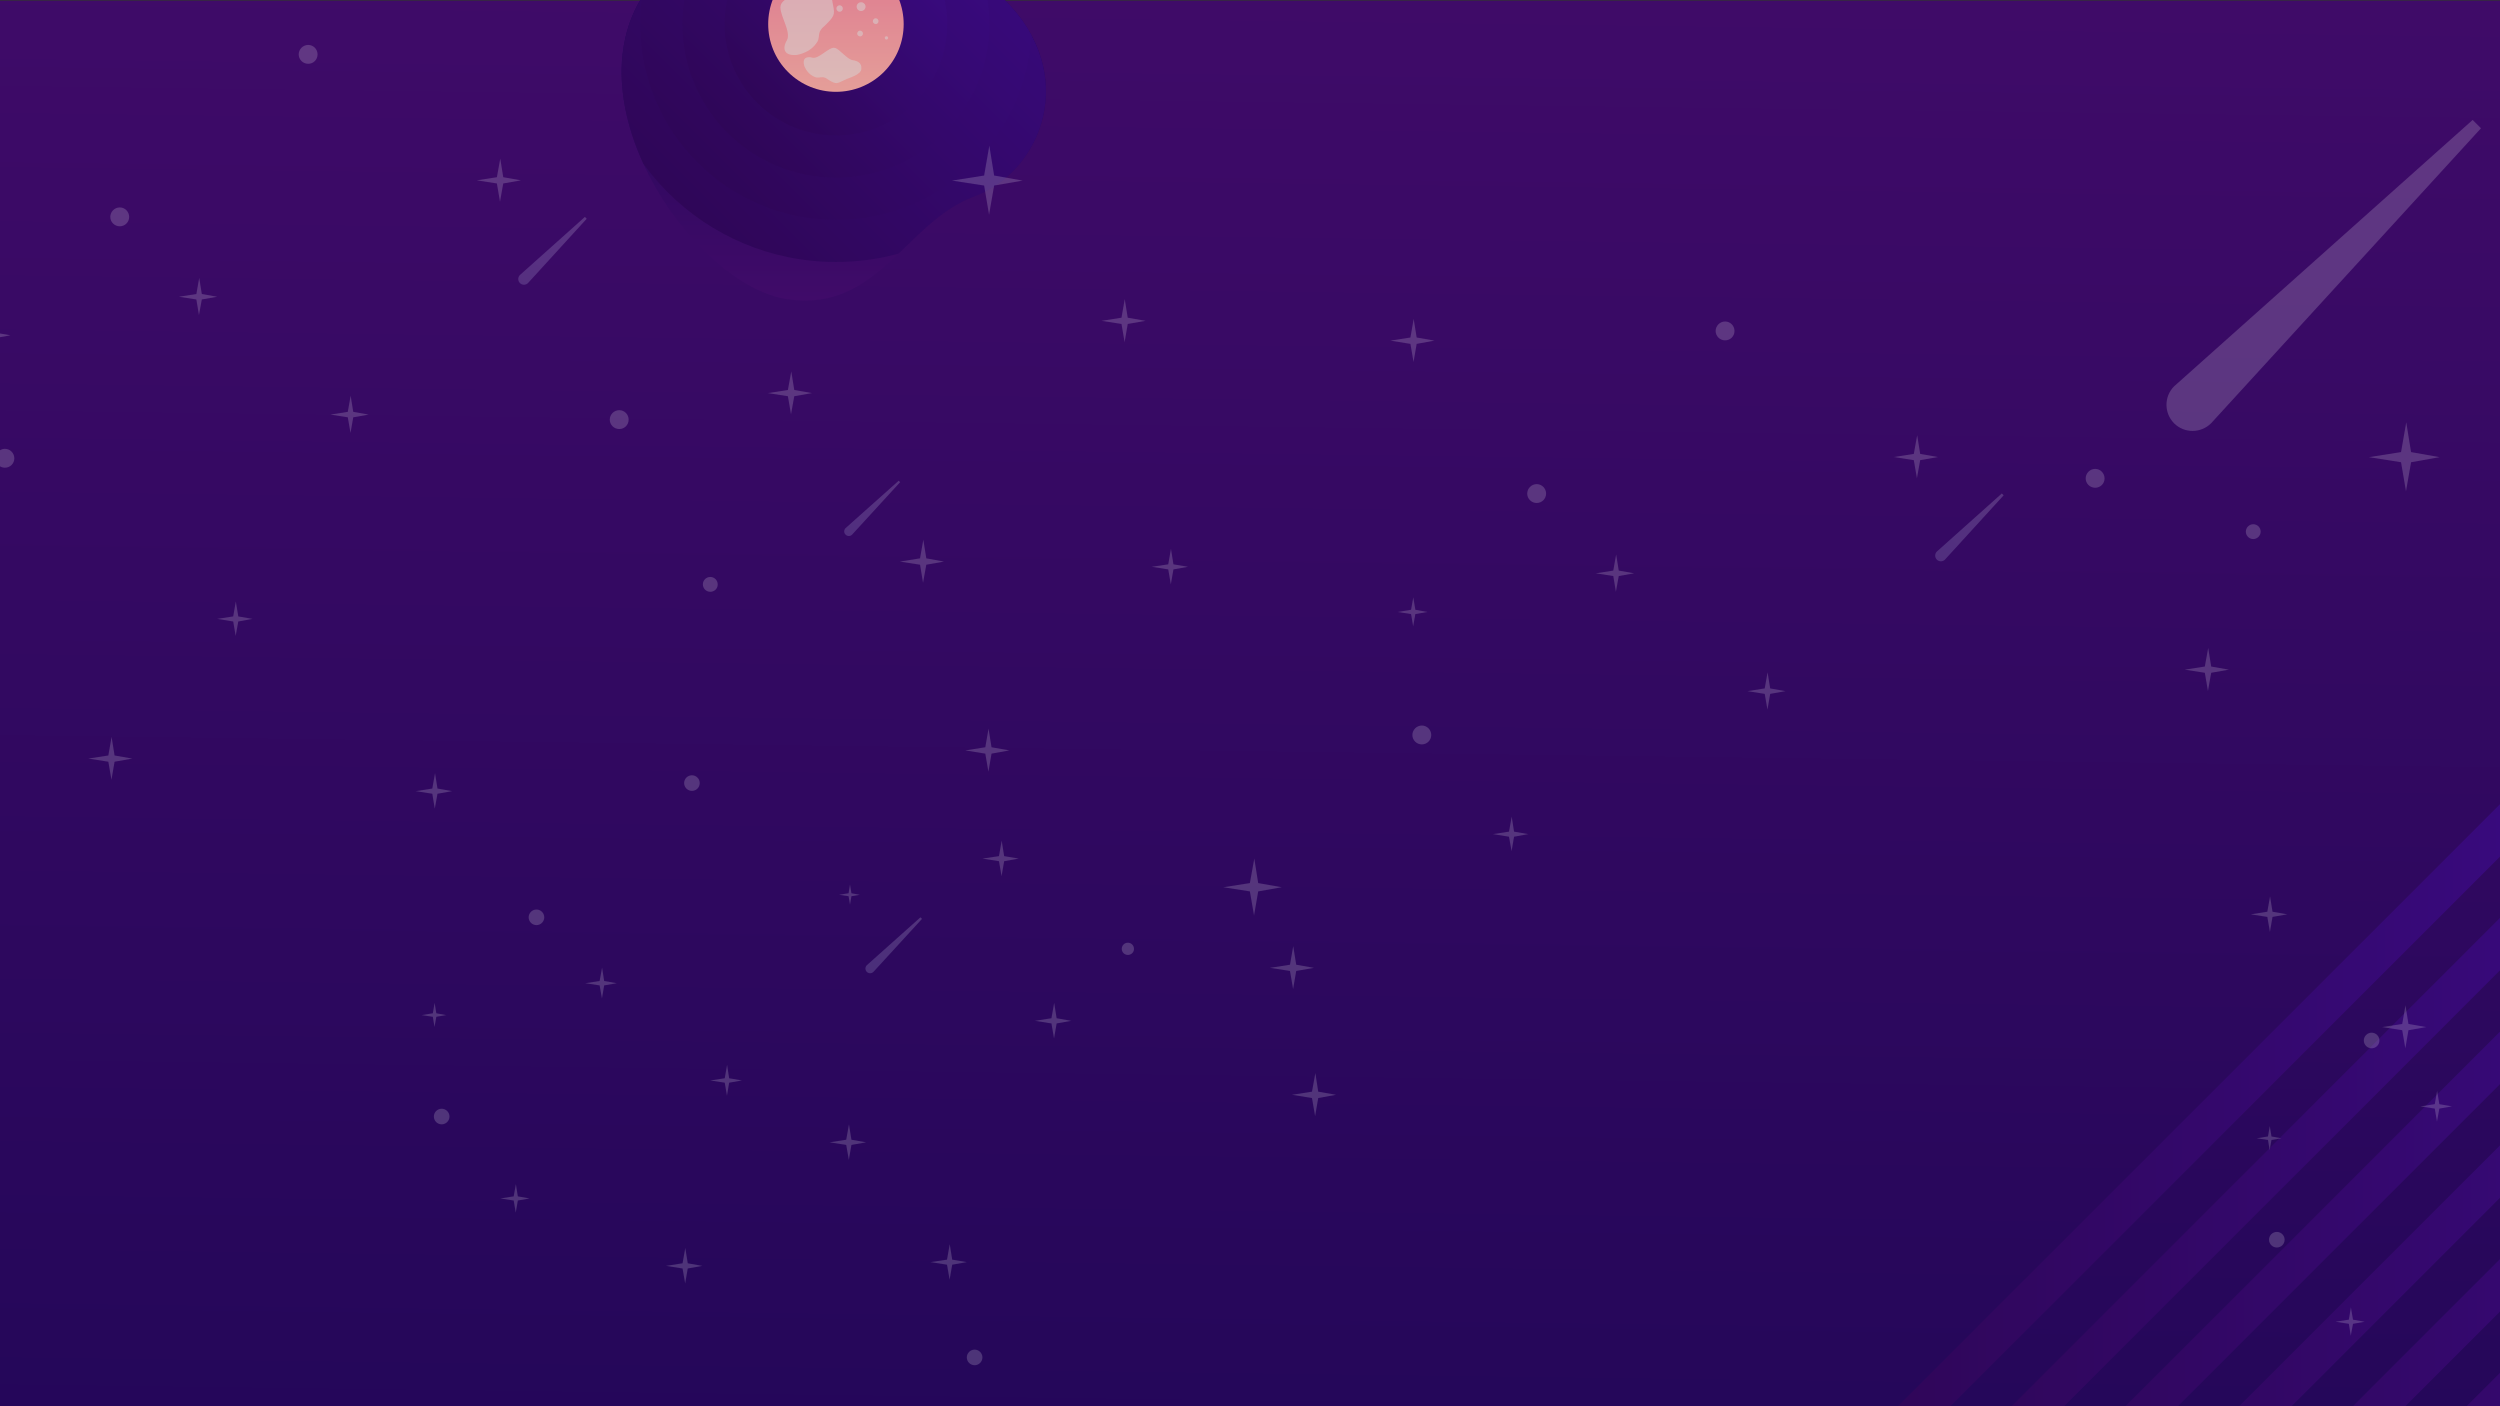<?xml version="1.0" encoding="utf-8"?>
<!-- Generator: Adobe Illustrator 22.1.0, SVG Export Plug-In . SVG Version: 6.00 Build 0)  -->
<svg version="1.1" id="Слой_1" xmlns="http://www.w3.org/2000/svg" xmlns:xlink="http://www.w3.org/1999/xlink" x="0px" y="0px"
	 viewBox="0 0 1920 1080" enable-background="new 0 0 1920 1080" xml:space="preserve">
<rect x="0" y="0" width="1920" height="1080" fill="#333333" stroke="none"/>
<g>
	<linearGradient id="SVGID_1_" gradientUnits="userSpaceOnUse" x1="952.146" y1="1200.053" x2="968.206" y2="-46.25">
		<stop  offset="0" style="stop-color:#220658"/>
		<stop  offset="1" style="stop-color:#400B69"/>
	</linearGradient>
	<rect x="-0.3" y="0.5" fill="url(#SVGID_1_)" width="1922" height="1080"/>
	<g>
		<defs>
			<path id="SVGID_2_" d="M771.1-0.5c58.2,56.9,29.6,132-23,151.4c-52.6,19.4-73.6,89.4-143.5,78.9C534.7,219.4,440.9,85.6,492-0.5
				H771.1z"/>
		</defs>
		
			<linearGradient id="SVGID_3_" gradientUnits="userSpaceOnUse" x1="54.286" y1="-452.759" x2="285.691" y2="-452.759" gradientTransform="matrix(6.123234e-17 1 -1 6.123234e-17 187.548 -54.769)">
			<stop  offset="0" style="stop-color:#220658"/>
			<stop  offset="1" style="stop-color:#400B69"/>
		</linearGradient>
		<use xlink:href="#SVGID_2_"  display="none" overflow="visible" fill="url(#SVGID_3_)"/>
		<clipPath id="SVGID_4_">
			<use xlink:href="#SVGID_2_"  display="none" overflow="visible"/>
		</clipPath>
	</g>
	<g>
		<defs>
			<path id="SVGID_5_" d="M771.1-0.5c58.2,56.9,29.6,132-23,151.4c-52.6,19.4-73.6,89.4-143.5,78.9S440.9,85.6,492-0.5H771.1z"/>
		</defs>
		<clipPath id="SVGID_6_">
			<use xlink:href="#SVGID_5_"  overflow="visible"/>
		</clipPath>
		
			<linearGradient id="SVGID_7_" gradientUnits="userSpaceOnUse" x1="2520.052" y1="761.343" x2="2885.501" y2="761.343" gradientTransform="matrix(0.707 -0.707 -0.707 -0.707 -730.76 2468.002)">
			<stop  offset="0" style="stop-color:#2F0658"/>
			<stop  offset="1" style="stop-color:#390A80"/>
		</linearGradient>
		<circle clip-path="url(#SVGID_6_)" fill="url(#SVGID_7_)" cx="642" cy="18.5" r="182.7"/>
		
			<linearGradient id="SVGID_8_" gradientUnits="userSpaceOnUse" x1="2552.462" y1="761.343" x2="2853.091" y2="761.343" gradientTransform="matrix(0.707 -0.707 -0.707 -0.707 -730.76 2468.002)">
			<stop  offset="0" style="stop-color:#2F0658"/>
			<stop  offset="1" style="stop-color:#390A80"/>
		</linearGradient>
		<circle clip-path="url(#SVGID_6_)" fill="url(#SVGID_8_)" cx="642" cy="18.5" r="150.3"/>
		
			<linearGradient id="SVGID_9_" gradientUnits="userSpaceOnUse" x1="2584.872" y1="761.343" x2="2820.681" y2="761.343" gradientTransform="matrix(0.707 -0.707 -0.707 -0.707 -730.76 2468.002)">
			<stop  offset="0" style="stop-color:#2F0658"/>
			<stop  offset="1" style="stop-color:#390A80"/>
		</linearGradient>
		<circle clip-path="url(#SVGID_6_)" fill="url(#SVGID_9_)" cx="642" cy="18.5" r="117.9"/>
		
			<linearGradient id="SVGID_10_" gradientUnits="userSpaceOnUse" x1="2617.282" y1="761.341" x2="2788.272" y2="761.341" gradientTransform="matrix(0.707 -0.707 -0.707 -0.707 -730.76 2468.002)">
			<stop  offset="0" style="stop-color:#2F0658"/>
			<stop  offset="1" style="stop-color:#390A80"/>
		</linearGradient>
		<circle clip-path="url(#SVGID_6_)" fill="url(#SVGID_10_)" cx="642" cy="18.5" r="85.5"/>
		<g clip-path="url(#SVGID_6_)">
			
				<linearGradient id="SVGID_11_" gradientUnits="userSpaceOnUse" x1="2208.713" y1="-454.481" x2="2406.367" y2="-454.481" gradientTransform="matrix(-6.123234e-17 -1 -1 6.123234e-17 187.548 2284.343)">
				<stop  offset="0" style="stop-color:#E5A099"/>
				<stop  offset="1" style="stop-color:#D75887"/>
			</linearGradient>
			<path fill="url(#SVGID_11_)" d="M678.8-18.3c-20.3-20.3-53.3-20.3-73.6,0c-20.3,20.3-20.3,53.3,0,73.6
				c20.3,20.3,53.3,20.3,73.6,0C699.1,35,699.1,2.1,678.8-18.3z"/>
			<g opacity="0.5">
				<path fill="#D6D6D6" d="M623.8,44.3c5.1,1.4,13-8.7,17.4-7.5c3.5,0.7,9.2,8.7,13.6,9.4c3.3,0.5,7.2,1.9,6.7,6.6
					c0,4.7-9.8,7-12.8,8.6c-6.1,2.8-6.3,3.5-11.9,0.2c-2.1-1.2-2.3-1.9-4.7-2.3c-2.6-0.2-3.7,0.9-6.3-0.2c-3.7-1.4-6.3-4.4-7.9-7.9
					C615.3,43.5,621,43.4,623.8,44.3z"/>
			</g>
			<g opacity="0.5">
				<path fill="#D6D6D6" d="M604.3,31c4.1-7-7.7-22-4.3-28c2.4-4.9,16.4-10.3,19.2-16.6c2-4.6,5.6-9.8,12.3-7.4
					c6.9,1.6,6.5,16.8,7.7,21.8c1.8,9.8,2.7,10.4-4.3,17.5c-2.5,2.7-3.7,2.8-5.3,6c-1.3,3.7-0.1,5.8-2.8,9.1c-3.5,5-9,7.6-14.8,8.8
					C599.8,43.2,601.9,34.8,604.3,31z"/>
			</g>
			<path opacity="0.5" fill="#D6D6D6" d="M662.1,24.2c-0.9-0.9-2.3-0.9-3.1,0c-0.9,0.9-0.9,2.3,0,3.1c0.9,0.9,2.3,0.9,3.1,0
				C663,26.5,663,25.1,662.1,24.2z"/>
			<path opacity="0.5" fill="#D6D6D6" d="M674.1,14.7c-0.9-0.9-2.3-0.9-3.1,0c-0.9,0.9-0.9,2.3,0,3.1c0.9,0.9,2.3,0.9,3.1,0
				C674.9,17,674.9,15.6,674.1,14.7z"/>
			<path opacity="0.5" fill="#D6D6D6" d="M681.7,28.2c-0.5-0.5-1.3-0.5-1.8,0c-0.5,0.5-0.5,1.3,0,1.8c0.5,0.5,1.3,0.5,1.8,0
				C682.2,29.4,682.2,28.7,681.7,28.2z"/>
			<path opacity="0.5" fill="#D6D6D6" d="M646.6,4.8c-1-1-2.5-1-3.5,0c-1,1-1,2.5,0,3.5c1,1,2.5,1,3.5,0
				C647.5,7.3,647.5,5.7,646.6,4.8z"/>
			<path opacity="0.5" fill="#D6D6D6" d="M663.7,2.7c-1.3-1.3-3.5-1.3-4.8,0c-1.3,1.3-1.3,3.5,0,4.8c1.3,1.3,3.5,1.3,4.8,0
				C665.1,6.1,665.1,4,663.7,2.7z"/>
		</g>
	</g>
	<g>
		<defs>
			
				<rect id="SVGID_12_" x="1451.1" y="609.9" transform="matrix(-1.836970e-16 1 -1 -1.836970e-16 2531.556 -841.158)" width="470.6" height="470.6"/>
		</defs>
		<clipPath id="SVGID_13_">
			<use xlink:href="#SVGID_12_"  overflow="visible"/>
		</clipPath>
		<g clip-path="url(#SVGID_13_)">
			<linearGradient id="SVGID_14_" gradientUnits="userSpaceOnUse" x1="1746.54" y1="1161.904" x2="2267.987" y2="1161.904">
				<stop  offset="0" style="stop-color:#2F0658"/>
				<stop  offset="1" style="stop-color:#390A80"/>
			</linearGradient>
			<polygon fill="url(#SVGID_14_)" points="1766.7,1422.6 1746.5,1402.5 2247.8,901.2 2268,921.3 			"/>
			<linearGradient id="SVGID_15_" gradientUnits="userSpaceOnUse" x1="1702.865" y1="1118.229" x2="2224.312" y2="1118.229">
				<stop  offset="0" style="stop-color:#2F0658"/>
				<stop  offset="1" style="stop-color:#390A80"/>
			</linearGradient>
			<polygon fill="url(#SVGID_15_)" points="1723,1379 1702.9,1358.8 2204.2,857.5 2224.3,877.7 			"/>
			<linearGradient id="SVGID_16_" gradientUnits="userSpaceOnUse" x1="1659.19" y1="1074.553" x2="2180.637" y2="1074.553">
				<stop  offset="0" style="stop-color:#2F0658"/>
				<stop  offset="1" style="stop-color:#390A80"/>
			</linearGradient>
			<polygon fill="url(#SVGID_16_)" points="1679.3,1335.3 1659.2,1315.1 2160.5,813.8 2180.6,834 			"/>
			<linearGradient id="SVGID_17_" gradientUnits="userSpaceOnUse" x1="1615.514" y1="1030.878" x2="2136.961" y2="1030.878">
				<stop  offset="0" style="stop-color:#2F0658"/>
				<stop  offset="1" style="stop-color:#390A80"/>
			</linearGradient>
			<polygon fill="url(#SVGID_17_)" points="1635.7,1291.6 1615.5,1271.4 2116.8,770.2 2137,790.3 			"/>
			<linearGradient id="SVGID_18_" gradientUnits="userSpaceOnUse" x1="1571.839" y1="987.202" x2="2093.286" y2="987.202">
				<stop  offset="0" style="stop-color:#2F0658"/>
				<stop  offset="1" style="stop-color:#390A80"/>
			</linearGradient>
			<polygon fill="url(#SVGID_18_)" points="1592,1247.9 1571.8,1227.8 2073.1,726.5 2093.3,746.6 			"/>
			<linearGradient id="SVGID_19_" gradientUnits="userSpaceOnUse" x1="1528.164" y1="943.527" x2="2049.611" y2="943.527">
				<stop  offset="0" style="stop-color:#2F0658"/>
				<stop  offset="1" style="stop-color:#390A80"/>
			</linearGradient>
			<polygon fill="url(#SVGID_19_)" points="1548.3,1204.3 1528.2,1184.1 2029.5,682.8 2049.6,703 			"/>
			<linearGradient id="SVGID_20_" gradientUnits="userSpaceOnUse" x1="1484.488" y1="899.852" x2="2005.935" y2="899.852">
				<stop  offset="0" style="stop-color:#2F0658"/>
				<stop  offset="1" style="stop-color:#390A80"/>
			</linearGradient>
			<polygon fill="url(#SVGID_20_)" points="1504.6,1160.6 1484.5,1140.4 1985.8,639.1 2005.9,659.3 			"/>
			<linearGradient id="SVGID_21_" gradientUnits="userSpaceOnUse" x1="1440.812" y1="856.176" x2="1962.26" y2="856.176">
				<stop  offset="0" style="stop-color:#2F0658"/>
				<stop  offset="1" style="stop-color:#390A80"/>
			</linearGradient>
			<polygon fill="url(#SVGID_21_)" points="1461,1116.9 1440.8,1096.7 1942.1,595.5 1962.3,615.6 			"/>
		</g>
	</g>
	<g opacity="0.6">
		<g opacity="0.3">
			<path fill="#FFFFFF" d="M1092,571.7c-4,0-7.3-3.2-7.3-7.2c0-4,3.3-7.3,7.3-7.3s7.2,3.3,7.2,7.3
				C1099.2,568.4,1096,571.7,1092,571.7z"/>
			<path fill="#FFFFFF" d="M1609.1,374.6c-4,0-7.3-3.2-7.3-7.2c0-4,3.3-7.3,7.3-7.3s7.2,3.3,7.2,7.3
				C1616.4,371.3,1613.1,374.6,1609.1,374.6z"/>
			<path fill="#FFFFFF" d="M1180.2,386.3c-4,0-7.3-3.2-7.3-7.2c0-4,3.3-7.3,7.3-7.3c4,0,7.2,3.3,7.2,7.3
				C1187.4,383,1184.2,386.3,1180.2,386.3z"/>
			<path fill="#FFFFFF" d="M1324.9,261.4c-4,0-7.3-3.2-7.3-7.2c0-4,3.3-7.3,7.3-7.3s7.2,3.3,7.2,7.3
				C1332.1,258.2,1328.9,261.4,1324.9,261.4z"/>
			<path fill="#FFFFFF" d="M1730.5,414c-3.2,0-5.7-2.6-5.7-5.7s2.6-5.7,5.7-5.7c3.2,0,5.7,2.6,5.7,5.7S1733.6,414,1730.5,414z"/>
			<polygon fill="#FFFFFF" points="1355.3,532.9 1357.4,545 1359.5,532.9 1371.3,530.8 1359.5,528.7 1357.5,516.3 1355.3,528.7 
				1342,530.8 			"/>
			<polygon fill="#FFFFFF" points="1239,442.4 1241,454.5 1243.2,442.4 1255,440.3 1243.2,438.2 1241.2,425.8 1239,438.2 
				1225.6,440.3 			"/>
			<polygon fill="#FFFFFF" points="1158.9,642.6 1160.9,653.7 1162.8,642.6 1173.7,640.6 1162.8,638.7 1161,627.2 1158.9,638.7 
				1146.6,640.6 			"/>
			<polygon fill="#FFFFFF" points="1844,355 1847.8,377.3 1851.7,355 1873.6,351.1 1851.7,347.2 1848,324.3 1844,347.2 
				1819.3,351.1 			"/>
			<polygon fill="#FFFFFF" points="1083.7,471.6 1085.3,481 1087,471.6 1096.2,470 1087,468.3 1085.4,458.7 1083.7,468.3 
				1073.3,470 			"/>
			<polygon fill="#FFFFFF" points="990.7,745.7 993.1,759.6 995.5,745.7 1009.1,743.3 995.5,740.9 993.2,726.6 990.7,740.9 
				975.3,743.3 			"/>
			<polygon fill="#FFFFFF" points="1844.9,791.2 1847.3,805.1 1849.7,791.2 1863.4,788.8 1849.7,786.4 1847.4,772.1 1844.9,786.4 
				1829.5,788.8 			"/>
			<polygon fill="#FFFFFF" points="1469.8,353.4 1472.2,367.3 1474.7,353.4 1488.3,351 1474.7,348.6 1472.4,334.2 1469.8,348.6 
				1454.4,351 			"/>
			<polygon fill="#FFFFFF" points="1007.6,843.3 1010,857.2 1012.4,843.3 1026.1,840.8 1012.4,838.4 1010.2,824.1 1007.6,838.4 
				992.2,840.8 			"/>
			<polygon fill="#FFFFFF" points="1693.3,516.7 1695.7,530.7 1698.2,516.7 1711.8,514.3 1698.2,511.9 1695.9,497.6 1693.3,511.9 
				1677.9,514.3 			"/>
			<polygon fill="#FFFFFF" points="1083.2,264.1 1085.6,278 1088,264.1 1101.7,261.6 1088,259.2 1085.7,244.9 1083.2,259.2 
				1067.8,261.6 			"/>
			<g>
				<g>
					<path fill="#FFFFFF" d="M1669.7,296.7c-7.8,7.8-7.8,20.5,0,28.4c7.8,7.8,20.5,7.8,28.4,0l207.3-226.6l-6.4-6.4L1669.7,296.7z"
						/>
				</g>
			</g>
			<defs>
				<filter id="Adobe_OpacityMaskFilter" filterUnits="userSpaceOnUse" x="1486.3" y="379" width="52.6" height="52">
					<feFlood  style="flood-color:white;flood-opacity:1" result="back"/>
					<feBlend  in="SourceGraphic" in2="back" mode="normal"/>
				</filter>
			</defs>
			<mask maskUnits="userSpaceOnUse" x="1486.3" y="379" width="52.6" height="52" id="SVGID_22_">
				<g filter="url(#Adobe_OpacityMaskFilter)">
					<defs>
						<filter id="Adobe_OpacityMaskFilter_1_" filterUnits="userSpaceOnUse" x="1486.3" y="379" width="52.6" height="52">
							<feFlood  style="flood-color:white;flood-opacity:1" result="back"/>
							<feBlend  in="SourceGraphic" in2="back" mode="normal"/>
						</filter>
					</defs>
					<mask maskUnits="userSpaceOnUse" x="1486.3" y="379" width="52.6" height="52" id="SVGID_22_">
					</mask>
					
						<linearGradient id="SVGID_23_" gradientUnits="userSpaceOnUse" x1="1654.688" y1="1108.898" x2="1575.633" y2="1111.542" gradientTransform="matrix(0.707 -0.707 0.707 0.707 -417.247 763.168)">
						<stop  offset="0" style="stop-color:#000000"/>
						<stop  offset="0.108" style="stop-color:#141414"/>
						<stop  offset="0.328" style="stop-color:#474747"/>
						<stop  offset="0.642" style="stop-color:#999999"/>
						<stop  offset="1" style="stop-color:#FFFFFF"/>
					</linearGradient>
					<path mask="url(#SVGID_22_)" fill="url(#SVGID_23_)" d="M1487.5,423.6c-1.7,1.7-1.7,4.5,0,6.2c1.7,1.7,4.5,1.7,6.2,0l45.1-49.4
						l-1.4-1.4L1487.5,423.6z"/>
				</g>
			</mask>
			
				<linearGradient id="SVGID_24_" gradientUnits="userSpaceOnUse" x1="1654.688" y1="1108.898" x2="1575.633" y2="1111.542" gradientTransform="matrix(0.707 -0.707 0.707 0.707 -417.247 763.168)">
				<stop  offset="0" style="stop-color:#F3F6FF"/>
				<stop  offset="0.575" style="stop-color:#DFE6FE"/>
				<stop  offset="1" style="stop-color:#CED7FD"/>
			</linearGradient>
			<path fill="url(#SVGID_24_)" d="M1487.5,423.6c-1.7,1.7-1.7,4.5,0,6.2c1.7,1.7,4.5,1.7,6.2,0l45.1-49.4l-1.4-1.4L1487.5,423.6z"
				/>
		</g>
		<g opacity="0.3">
			<path fill="#FFFFFF" d="M3.8,344.7c-3.1,0-5.8,2-6.8,4.7v5.1c1,2.8,3.7,4.7,6.8,4.7c4,0,7.2-3.2,7.2-7.2S7.8,344.7,3.8,344.7z"/>
			<path fill="#FFFFFF" d="M475.6,329.5c-4,0-7.3-3.2-7.3-7.2c0-4,3.3-7.3,7.3-7.3c4,0,7.2,3.3,7.2,7.3
				C482.8,326.3,479.6,329.5,475.6,329.5z"/>
			<path fill="#FFFFFF" d="M92,173.8c-4,0-7.3-3.2-7.3-7.2c0-4,3.3-7.3,7.3-7.3c4,0,7.2,3.3,7.2,7.3C99.2,170.6,96,173.8,92,173.8z"
				/>
			<path fill="#FFFFFF" d="M236.7,49c-4,0-7.3-3.2-7.3-7.2c0-4,3.3-7.3,7.3-7.3c4,0,7.2,3.3,7.2,7.3C243.9,45.8,240.7,49,236.7,49z"
				/>
			<path fill="#FFFFFF" d="M545.5,454.5c-3.2,0-5.7-2.6-5.7-5.7c0-3.2,2.6-5.7,5.7-5.7c3.2,0,5.7,2.6,5.7,5.7
				C551.3,452,548.7,454.5,545.5,454.5z"/>
			<polygon fill="#FFFFFF" points="267.1,320.5 269.2,332.5 271.3,320.5 283.1,318.4 271.3,316.3 269.3,303.9 267.1,316.3 
				253.8,318.4 			"/>
			<polygon fill="#FFFFFF" points="150.8,230 152.8,242 155,230 166.8,227.9 155,225.8 153,213.4 150.8,225.8 137.4,227.9 			"/>
			<polygon fill="#FFFFFF" points="179.1,477.3 181,488.4 183,477.3 193.9,475.3 183,473.4 181.1,461.9 179.1,473.4 166.8,475.3 			
				"/>
			<polygon fill="#FFFFFF" points="755.8,142.5 759.6,164.9 763.5,142.5 785.4,138.7 763.5,134.8 759.8,111.8 755.8,134.8 
				731.1,138.7 			"/>
			<polygon fill="#FFFFFF" points="-1.2,255.9 -2.8,246.2 -3,247.4 -3,267.8 -2.9,268.6 -1.2,259.2 8,257.5 			"/>
			<polygon fill="#FFFFFF" points="756.7,578.8 759.1,592.7 761.5,578.8 775.2,576.3 761.5,573.9 759.2,559.6 756.7,573.9 
				741.3,576.3 			"/>
			<polygon fill="#FFFFFF" points="381.6,140.9 384,154.9 386.5,140.9 400.1,138.5 386.5,136.1 384.2,121.8 381.6,136.1 
				366.2,138.5 			"/>
			<polygon fill="#FFFFFF" points="83.2,585 85.6,598.9 88,585 101.6,582.6 88,580.2 85.7,565.9 83.2,580.2 67.8,582.6 			"/>
			<polygon fill="#FFFFFF" points="605.1,304.3 607.5,318.2 610,304.3 623.6,301.9 610,299.5 607.7,285.2 605.1,299.5 589.7,301.9 
							"/>
			<polygon fill="#FFFFFF" points="861.3,248.8 863.7,262.8 866.1,248.8 879.8,246.4 866.1,244 863.8,229.7 861.3,244 845.9,246.4 
							"/>
			<polygon fill="#FFFFFF" points="706.6,433.7 708.9,447.6 711.4,433.7 725,431.3 711.4,428.8 709.1,414.5 706.6,428.8 
				691.1,431.3 			"/>
			<defs>
				<filter id="Adobe_OpacityMaskFilter_2_" filterUnits="userSpaceOnUse" x="648.4" y="369.2" width="43" height="42.5">
					<feFlood  style="flood-color:white;flood-opacity:1" result="back"/>
					<feBlend  in="SourceGraphic" in2="back" mode="normal"/>
				</filter>
			</defs>
			<mask maskUnits="userSpaceOnUse" x="648.4" y="369.2" width="43" height="42.5" id="SVGID_25_">
				<g filter="url(#Adobe_OpacityMaskFilter_2_)">
					<defs>
						<filter id="Adobe_OpacityMaskFilter_3_" filterUnits="userSpaceOnUse" x="648.4" y="369.2" width="43" height="42.5">
							<feFlood  style="flood-color:white;flood-opacity:1" result="back"/>
							<feBlend  in="SourceGraphic" in2="back" mode="normal"/>
						</filter>
					</defs>
					<mask maskUnits="userSpaceOnUse" x="648.4" y="369.2" width="43" height="42.5" id="SVGID_25_">
					</mask>
					
						<linearGradient id="SVGID_26_" gradientUnits="userSpaceOnUse" x1="1062.375" y1="503.147" x2="997.778" y2="505.308" gradientTransform="matrix(0.707 -0.707 0.707 0.707 -417.247 763.168)">
						<stop  offset="0" style="stop-color:#000000"/>
						<stop  offset="0.108" style="stop-color:#141414"/>
						<stop  offset="0.328" style="stop-color:#474747"/>
						<stop  offset="0.642" style="stop-color:#999999"/>
						<stop  offset="1" style="stop-color:#FFFFFF"/>
					</linearGradient>
					<path mask="url(#SVGID_25_)" fill="url(#SVGID_26_)" d="M649.4,405.6c-1.4,1.4-1.4,3.7,0,5c1.4,1.4,3.7,1.4,5,0l36.9-40.3
						l-1.1-1.1L649.4,405.6z"/>
				</g>
			</mask>
			
				<linearGradient id="SVGID_27_" gradientUnits="userSpaceOnUse" x1="1062.375" y1="503.147" x2="997.778" y2="505.308" gradientTransform="matrix(0.707 -0.707 0.707 0.707 -417.247 763.168)">
				<stop  offset="0" style="stop-color:#F3F6FF"/>
				<stop  offset="0.575" style="stop-color:#DFE6FE"/>
				<stop  offset="1" style="stop-color:#CED7FD"/>
			</linearGradient>
			<path fill="url(#SVGID_27_)" d="M649.4,405.6c-1.4,1.4-1.4,3.7,0,5c1.4,1.4,3.7,1.4,5,0l36.9-40.3l-1.1-1.1L649.4,405.6z"/>
			<defs>
				<filter id="Adobe_OpacityMaskFilter_4_" filterUnits="userSpaceOnUse" x="398.1" y="166.6" width="52.6" height="52">
					<feFlood  style="flood-color:white;flood-opacity:1" result="back"/>
					<feBlend  in="SourceGraphic" in2="back" mode="normal"/>
				</filter>
			</defs>
			<mask maskUnits="userSpaceOnUse" x="398.1" y="166.6" width="52.6" height="52" id="SVGID_28_">
				<g filter="url(#Adobe_OpacityMaskFilter_4_)">
					<defs>
						<filter id="Adobe_OpacityMaskFilter_5_" filterUnits="userSpaceOnUse" x="398.1" y="166.6" width="52.6" height="52">
							<feFlood  style="flood-color:white;flood-opacity:1" result="back"/>
							<feBlend  in="SourceGraphic" in2="back" mode="normal"/>
						</filter>
					</defs>
					<mask maskUnits="userSpaceOnUse" x="398.1" y="166.6" width="52.6" height="52" id="SVGID_28_">
					</mask>
					
						<linearGradient id="SVGID_29_" gradientUnits="userSpaceOnUse" x1="1035.422" y1="189.198" x2="956.367" y2="191.842" gradientTransform="matrix(0.707 -0.707 0.707 0.707 -417.247 763.168)">
						<stop  offset="0" style="stop-color:#000000"/>
						<stop  offset="0.108" style="stop-color:#141414"/>
						<stop  offset="0.328" style="stop-color:#474747"/>
						<stop  offset="0.642" style="stop-color:#999999"/>
						<stop  offset="1" style="stop-color:#FFFFFF"/>
					</linearGradient>
					<path mask="url(#SVGID_28_)" fill="url(#SVGID_29_)" d="M399.3,211.2c-1.7,1.7-1.7,4.5,0,6.2c1.7,1.7,4.5,1.7,6.2,0l45.1-49.4
						l-1.4-1.4L399.3,211.2z"/>
				</g>
			</mask>
			
				<linearGradient id="SVGID_30_" gradientUnits="userSpaceOnUse" x1="1035.422" y1="189.198" x2="956.367" y2="191.842" gradientTransform="matrix(0.707 -0.707 0.707 0.707 -417.247 763.168)">
				<stop  offset="0" style="stop-color:#F3F6FF"/>
				<stop  offset="0.575" style="stop-color:#DFE6FE"/>
				<stop  offset="1" style="stop-color:#CED7FD"/>
			</linearGradient>
			<path fill="url(#SVGID_30_)" d="M399.3,211.2c-1.7,1.7-1.7,4.5,0,6.2c1.7,1.7,4.5,1.7,6.2,0l45.1-49.4l-1.4-1.4L399.3,211.2z"/>
		</g>
		<g opacity="0.3">
			<path fill="#FFFFFF" d="M339.2,863.5c-3.3,0-6-2.7-6-6c0-3.3,2.7-6,6-6c3.3,0,6,2.7,6,6C345.2,860.8,342.5,863.5,339.2,863.5z"/>
			<path fill="#FFFFFF" d="M748.5,1048.5c-3.3,0-6-2.7-6-6s2.7-6,6-6c3.3,0,6,2.7,6,6S751.8,1048.5,748.5,1048.5z"/>
			<path fill="#FFFFFF" d="M412,710.5c-3.3,0-6-2.7-6-6c0-3.3,2.7-6,6-6c3.3,0,6,2.7,6,6C418,707.8,415.3,710.5,412,710.5z"/>
			<path fill="#FFFFFF" d="M531.4,607.4c-3.3,0-6-2.7-6-6c0-3.3,2.7-6,6-6c3.3,0,6,2.7,6,6C537.4,604.8,534.7,607.4,531.4,607.4z"/>
			<path fill="#FFFFFF" d="M866.2,733.4c-2.6,0-4.7-2.1-4.7-4.7c0-2.6,2.1-4.7,4.7-4.7c2.6,0,4.7,2.1,4.7,4.7
				C871,731.3,868.8,733.4,866.2,733.4z"/>
			<polygon fill="#FFFFFF" points="556.6,831.5 558.3,841.5 560,831.5 569.8,829.8 560,828.1 558.4,817.8 556.6,828.1 545.5,829.8 
							"/>
			<polygon fill="#FFFFFF" points="460.5,756.8 462.3,766.8 464,756.8 473.7,755.1 464,753.4 462.4,743.1 460.5,753.4 449.5,755.1 
							"/>
			<polygon fill="#FFFFFF" points="394.5,922 396.1,931.3 397.7,922 406.7,920.4 397.7,918.8 396.2,909.4 394.5,918.8 384.3,920.4 
							"/>
			<polygon fill="#FFFFFF" points="959.9,684.6 963.1,703.1 966.3,684.6 984.4,681.4 966.3,678.2 963.3,659.3 959.9,678.2 
				939.5,681.4 			"/>
			<polygon fill="#FFFFFF" points="332.4,780.9 333.7,788.7 335.1,780.9 342.7,779.6 335.1,778.2 333.8,770.2 332.4,778.2 
				323.8,779.6 			"/>
			<polygon fill="#FFFFFF" points="649.9,879.3 651.9,890.8 653.9,879.3 665.2,877.3 653.9,875.3 652,863.5 649.9,875.3 
				637.2,877.3 			"/>
			<polygon fill="#FFFFFF" points="767.2,661.4 769.2,672.9 771.2,661.4 782.4,659.4 771.2,657.5 769.3,645.6 767.2,657.5 
				754.5,659.4 			"/>
			<polygon fill="#FFFFFF" points="651.7,688.3 652.8,694.8 653.9,688.3 660.3,687.2 653.9,686 652.8,679.3 651.7,686 644.4,687.2 
							"/>
			<polygon fill="#FFFFFF" points="524.2,974.2 526.2,985.7 528.2,974.2 539.4,972.2 528.2,970.2 526.3,958.4 524.2,970.2 
				511.5,972.2 			"/>
			<polygon fill="#FFFFFF" points="727.3,971.3 729.3,982.8 731.3,971.3 742.5,969.3 731.3,967.4 729.4,955.5 727.3,967.4 
				714.6,969.3 			"/>
			<polygon fill="#FFFFFF" points="897.2,437.3 899.2,448.8 901.2,437.3 912.4,435.3 901.2,433.4 899.3,421.5 897.2,433.4 
				884.5,435.3 			"/>
			<polygon fill="#FFFFFF" points="332,609.6 333.9,621.1 336,609.6 347.2,607.6 336,605.6 334.1,593.8 332,605.6 319.3,607.6 			
				"/>
			<polygon fill="#FFFFFF" points="807.5,786 809.5,797.5 811.5,786 822.7,784 811.5,782 809.6,770.2 807.5,782 794.8,784 			"/>
			<defs>
				<filter id="Adobe_OpacityMaskFilter_6_" filterUnits="userSpaceOnUse" x="664.7" y="704.5" width="43.4" height="43">
					<feFlood  style="flood-color:white;flood-opacity:1" result="back"/>
					<feBlend  in="SourceGraphic" in2="back" mode="normal"/>
				</filter>
			</defs>
			<mask maskUnits="userSpaceOnUse" x="664.7" y="704.5" width="43.4" height="43" id="SVGID_31_">
				<g filter="url(#Adobe_OpacityMaskFilter_6_)">
					<defs>
						<filter id="Adobe_OpacityMaskFilter_7_" filterUnits="userSpaceOnUse" x="664.7" y="704.5" width="43.4" height="43">
							<feFlood  style="flood-color:white;flood-opacity:1" result="back"/>
							<feBlend  in="SourceGraphic" in2="back" mode="normal"/>
						</filter>
					</defs>
					<mask maskUnits="userSpaceOnUse" x="664.7" y="704.5" width="43.4" height="43" id="SVGID_31_">
					</mask>
					
						<linearGradient id="SVGID_32_" gradientUnits="userSpaceOnUse" x1="837.107" y1="752.051" x2="771.854" y2="754.233" gradientTransform="matrix(0.707 -0.707 0.707 0.707 -417.247 763.168)">
						<stop  offset="0" style="stop-color:#000000"/>
						<stop  offset="0.108" style="stop-color:#141414"/>
						<stop  offset="0.328" style="stop-color:#474747"/>
						<stop  offset="0.642" style="stop-color:#999999"/>
						<stop  offset="1" style="stop-color:#FFFFFF"/>
					</linearGradient>
					<path mask="url(#SVGID_31_)" fill="url(#SVGID_32_)" d="M665.7,741.3c-1.4,1.4-1.4,3.7,0,5.1c1.4,1.4,3.7,1.4,5.1,0l37.3-40.7
						l-1.2-1.2L665.7,741.3z"/>
				</g>
			</mask>
			
				<linearGradient id="SVGID_33_" gradientUnits="userSpaceOnUse" x1="837.107" y1="752.051" x2="771.854" y2="754.233" gradientTransform="matrix(0.707 -0.707 0.707 0.707 -417.247 763.168)">
				<stop  offset="0" style="stop-color:#F3F6FF"/>
				<stop  offset="0.575" style="stop-color:#DFE6FE"/>
				<stop  offset="1" style="stop-color:#CED7FD"/>
			</linearGradient>
			<path fill="url(#SVGID_33_)" d="M665.7,741.3c-1.4,1.4-1.4,3.7,0,5.1c1.4,1.4,3.7,1.4,5.1,0l37.3-40.7l-1.2-1.2L665.7,741.3z"/>
		</g>
		<g opacity="0.3">
			<path fill="#FFFFFF" d="M1748.6,958.1c-3.3,0-6-2.7-6-6c0-3.3,2.7-6,6-6c3.3,0,6,2.7,6,6C1754.6,955.5,1751.9,958.1,1748.6,958.1
				z"/>
			<path fill="#FFFFFF" d="M1821.4,805.1c-3.3,0-6-2.7-6-6c0-3.3,2.7-6,6-6c3.3,0,6,2.7,6,6C1827.4,802.4,1824.7,805.1,1821.4,805.1
				z"/>
			<polygon fill="#FFFFFF" points="1869.9,851.4 1871.6,861.4 1873.4,851.4 1883.1,849.7 1873.4,848 1871.7,837.7 1869.9,848 
				1858.9,849.7 			"/>
			<polygon fill="#FFFFFF" points="1803.9,1016.7 1805.4,1025.9 1807.1,1016.7 1816.1,1015.1 1807.1,1013.5 1805.5,1004 
				1803.9,1013.5 1793.7,1015.1 			"/>
			<polygon fill="#FFFFFF" points="1741.8,875.5 1743.1,883.3 1744.5,875.5 1752.1,874.2 1744.5,872.8 1743.2,864.8 1741.8,872.8 
				1733.2,874.2 			"/>
			<polygon fill="#FFFFFF" points="1741.3,704.2 1743.3,715.7 1745.3,704.2 1756.6,702.2 1745.3,700.2 1743.4,688.4 1741.3,700.2 
				1728.6,702.2 			"/>
		</g>
	</g>
</g>
</svg>
